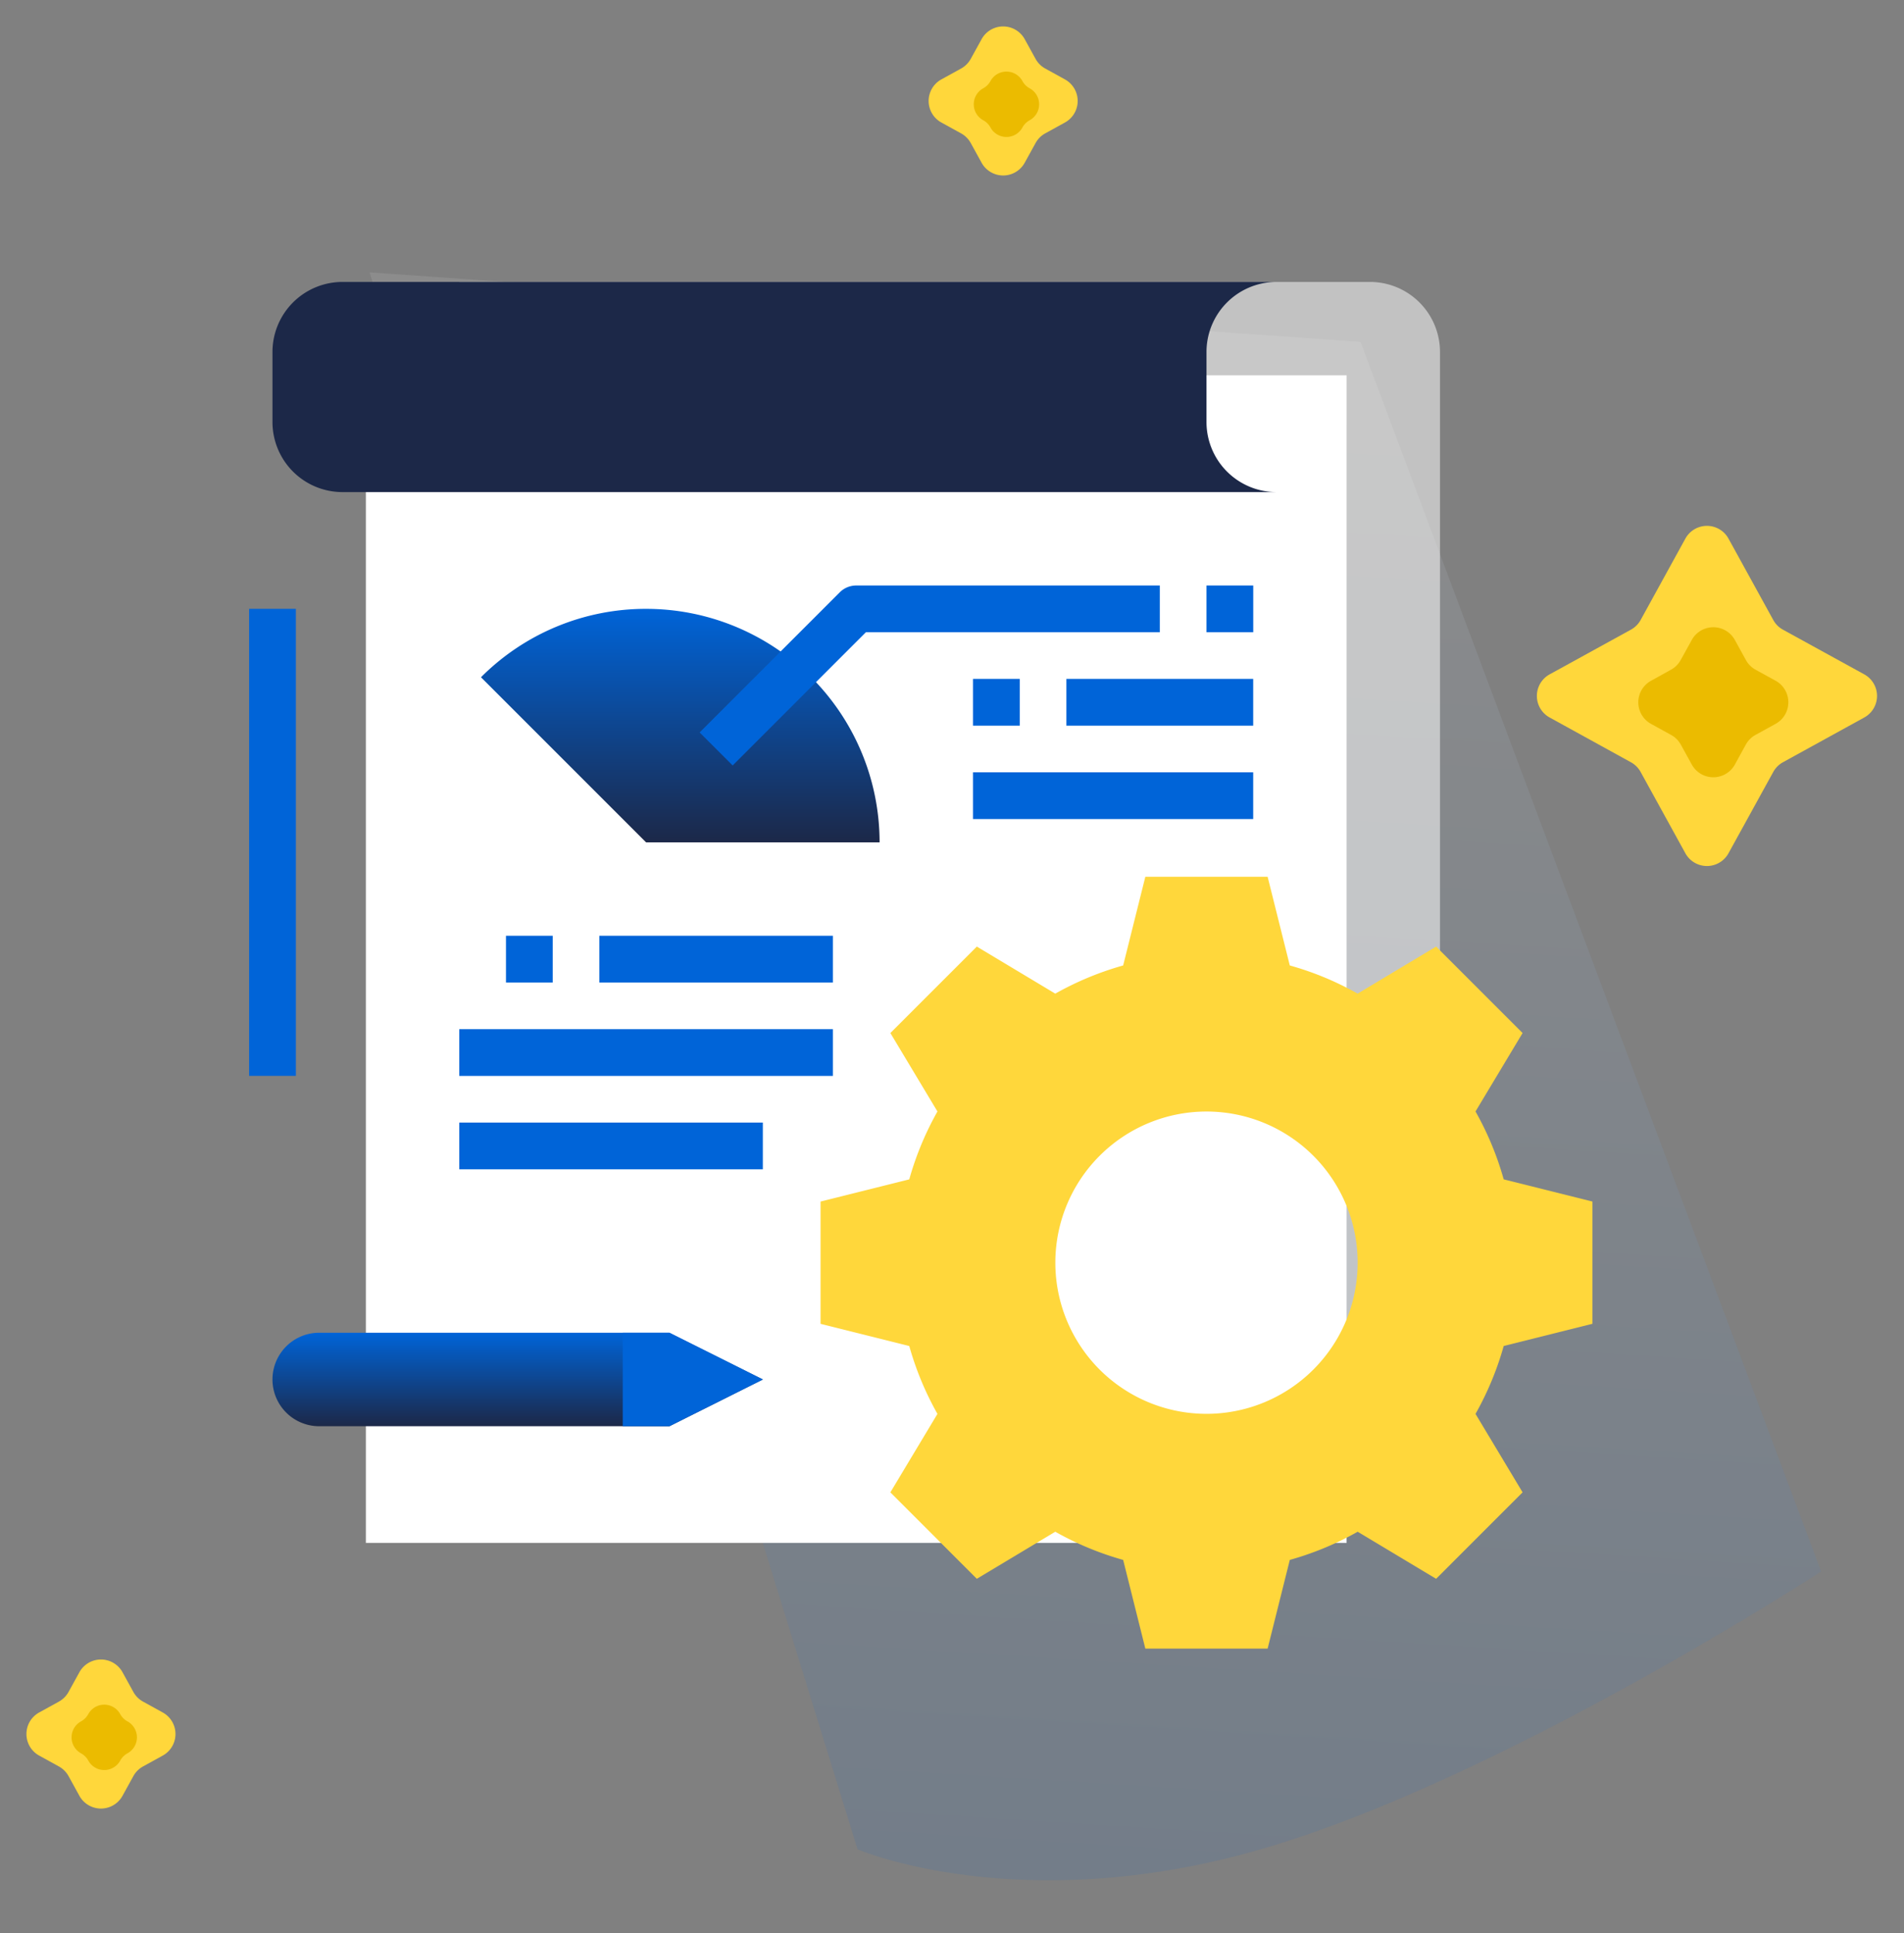 <svg xmlns="http://www.w3.org/2000/svg" xmlns:xlink="http://www.w3.org/1999/xlink" width="77.382" height="78.569" viewBox="0 0 77.382 78.569">
  <rect x="0" y="0" width="77.382" height="78.569" fill="#808080" stroke="none"/>
  <defs>
    <linearGradient id="linear-gradient" x1="0.5" x2="0.5" y2="1" gradientUnits="objectBoundingBox">
      <stop offset="0" stop-color="#fff"/>
      <stop offset="1" stop-color="#0064d8"/>
    </linearGradient>
    <linearGradient id="linear-gradient-2" x1="0.5" x2="0.5" y2="1" gradientUnits="objectBoundingBox">
      <stop offset="0" stop-color="#0064d8"/>
      <stop offset="1" stop-color="#1c2848"/>
    </linearGradient>
  </defs>
  <g id="Topic-icon" transform="translate(-400.951 -360.665)">
    <path id="Path_28390" data-name="Path 28390" d="M40.356,0l22.16,48.52S50.138,57.876,40.574,61.376,24.26,62.516,24.26,62.516L0,0Z" transform="matrix(0.998, 0.07, -0.07, 0.998, 415.97, 371.734)" opacity="0.1" fill="url(#linear-gradient)"/>
    <g id="Group_80" data-name="Group 80" transform="translate(462.338 380.962)">
      <path id="Polygon_1" data-name="Polygon 1" d="M7.11,1.592a1,1,0,0,1,1.752,0L10.682,4.9a1,1,0,0,0,.394.394L14.381,7.11a1,1,0,0,1,0,1.752l-3.305,1.819a1,1,0,0,0-.394.394L8.862,14.381a1,1,0,0,1-1.752,0L5.291,11.076a1,1,0,0,0-.394-.394L1.592,8.862a1,1,0,0,1,0-1.752L4.9,5.291A1,1,0,0,0,5.291,4.9Z" fill="#ffd73b"/>
      <path id="Polygon_2" data-name="Polygon 2" d="M3.246,1.592A1,1,0,0,1,5,1.592l.447.813a1,1,0,0,0,.394.394l.813.447A1,1,0,0,1,6.652,5l-.813.447a1,1,0,0,0-.394.394L5,6.652a1,1,0,0,1-1.752,0L2.8,5.839A1,1,0,0,0,2.4,5.445L1.592,5a1,1,0,0,1,0-1.752L2.4,2.8A1,1,0,0,0,2.8,2.4Z" transform="translate(4.122 4.122)" fill="#ebbb00"/>
    </g>
    <g id="Group_81" data-name="Group 81" transform="translate(400.951 427.034)">
      <path id="Polygon_1-2" data-name="Polygon 1" d="M3.227,1.592a1,1,0,0,1,1.752,0l.441.8a1,1,0,0,0,.394.394l.8.441a1,1,0,0,1,0,1.752l-.8.441a1,1,0,0,0-.394.394l-.441.8a1,1,0,0,1-1.752,0l-.441-.8a1,1,0,0,0-.394-.394l-.8-.441a1,1,0,0,1,0-1.752l.8-.441a1,1,0,0,0,.394-.394Z" transform="translate(0)" fill="#ffd73b"/>
      <path id="Polygon_2-2" data-name="Polygon 2" d="M1.469,1.178a.74.74,0,0,1,1.3,0h0a.74.74,0,0,0,.292.292h0a.74.74,0,0,1,0,1.3h0a.74.74,0,0,0-.292.292h0a.74.74,0,0,1-1.3,0h0a.74.74,0,0,0-.292-.292h0a.74.74,0,0,1,0-1.3h0a.74.74,0,0,0,.292-.292Z" transform="translate(2.118 2.118)" fill="#ebbb00"/>
    </g>
    <g id="Group_82" data-name="Group 82" transform="translate(437.618 360.665)">
      <path id="Polygon_1-3" data-name="Polygon 1" d="M3.227,1.592a1,1,0,0,1,1.752,0l.441.8a1,1,0,0,0,.394.394l.8.441a1,1,0,0,1,0,1.752l-.8.441a1,1,0,0,0-.394.394l-.441.8a1,1,0,0,1-1.752,0l-.441-.8a1,1,0,0,0-.394-.394l-.8-.441a1,1,0,0,1,0-1.752l.8-.441a1,1,0,0,0,.394-.394Z" transform="translate(0 0)" fill="#ffd73b"/>
      <path id="Polygon_2-3" data-name="Polygon 2" d="M1.469,1.178a.74.74,0,0,1,1.3,0h0a.74.74,0,0,0,.292.292h0a.74.74,0,0,1,0,1.3h0a.74.74,0,0,0-.292.292h0a.74.74,0,0,1-1.3,0h0a.74.74,0,0,0-.292-.292h0a.74.74,0,0,1,0-1.3h0a.74.74,0,0,0,.292-.292Z" transform="translate(2.118 2.118)" fill="#ebbb00"/>
    </g>
    <g id="analytics" transform="translate(411.076 372.123)">
      <path id="Path_28372" data-name="Path 28372" d="M72,0h37.011a2.847,2.847,0,0,1,2.847,2.847v44.6H72Zm0,0" transform="translate(-63.459)" fill="#fff" opacity="0.52"/>
      <path id="Path_28373" data-name="Path 28373" d="M40,32H79.858V79.45H40Zm0,0" transform="translate(-35.255 -28.204)" fill="#fff"/>
      <path id="Path_28374" data-name="Path 28374" d="M230.368,225.278v-4.189l-3.512-.878a11.956,11.956,0,0,0-1.319-3.177l1.864-3.106-2.962-2.962-3.106,1.864a12.2,12.2,0,0,0-1.437-.731,11.914,11.914,0,0,0-1.74-.587L217.278,208h-4.189l-.878,3.512a11.954,11.954,0,0,0-3.177,1.319l-3.106-1.864-2.962,2.962,1.864,3.106a11.955,11.955,0,0,0-1.319,3.177l-3.512.878v4.189l3.512.878a11.955,11.955,0,0,0,1.319,3.177l-1.864,3.106,2.962,2.962,3.106-1.864a11.955,11.955,0,0,0,3.177,1.319l.878,3.512h4.189l.878-3.512a11.955,11.955,0,0,0,3.177-1.319l3.106,1.864,2.962-2.962-1.864-3.106a11.956,11.956,0,0,0,1.319-3.177Zm-15.184,4.549a6.643,6.643,0,1,1,6.643-6.643A6.643,6.643,0,0,1,215.184,229.827Zm0,0" transform="translate(-176.275 -183.326)" fill="#ffd73b" stroke="#ffd73b" stroke-width="1"/>
      <path id="Path_28375" data-name="Path 28375" d="M328,32v1.9a2.847,2.847,0,1,0,5.694,0V32Zm0,0" transform="translate(-289.091 -28.204)" fill="#fff" opacity="0.53"/>
      <path id="Path_28376" data-name="Path 28376" d="M48.807,0A2.847,2.847,0,0,0,45.96,2.847V5.694a2.847,2.847,0,0,0,2.847,2.847H10.847A2.847,2.847,0,0,1,8,5.694V2.847A2.847,2.847,0,0,1,10.847,0Zm0,0" transform="translate(-7.051)" fill="#1c2848"/>
      <path id="Path_28377" data-name="Path 28377" d="M9.9,360H24.133l3.8,1.9-3.8,1.9H9.9a1.9,1.9,0,1,1,0-3.8Zm0,0" transform="translate(-7.051 -317.295)" fill="url(#linear-gradient-2)"/>
      <path id="Path_28378" data-name="Path 28378" d="M0,112H1.9v18.98H0Zm0,0" transform="translate(0 -98.714)" fill="#0064d8"/>
      <path id="Path_28379" data-name="Path 28379" d="M86.144,112a9.459,9.459,0,0,0-6.71,2.78l6.71,6.71h9.49A9.49,9.49,0,0,0,86.144,112Zm0,0" transform="translate(-70.011 -98.714)" fill="url(#linear-gradient-2)"/>
      <g id="Group_7560" data-name="Group 7560" transform="translate(8.541 12.337)">
        <path id="Path_28380" data-name="Path 28380" d="M88,224h1.9v1.9H88Zm0,0" transform="translate(-86.102 -209.765)" fill="#0064d8"/>
        <path id="Path_28381" data-name="Path 28381" d="M120,224h9.49v1.9H120Zm0,0" transform="translate(-114.306 -209.765)" fill="#0064d8"/>
        <path id="Path_28382" data-name="Path 28382" d="M72,256H87.184v1.9H72Zm0,0" transform="translate(-72 -237.969)" fill="#0064d8"/>
        <path id="Path_28383" data-name="Path 28383" d="M248,136h1.9v1.9H248Zm0,0" transform="translate(-227.122 -132.204)" fill="#0064d8"/>
        <path id="Path_28384" data-name="Path 28384" d="M72,288H84.337v1.9H72Zm0,0" transform="translate(-72 -266.173)" fill="#0064d8"/>
        <path id="Path_28385" data-name="Path 28385" d="M155.685,111.314l-1.342-1.342,5.694-5.694a.949.949,0,0,1,.671-.278h12.337v1.9H161.1Zm0,0" transform="translate(-144.575 -104)" fill="#0064d8"/>
        <path id="Path_28386" data-name="Path 28386" d="M328,104h1.9v1.9H328Zm0,0" transform="translate(-297.632 -104)" fill="#0064d8"/>
        <path id="Path_28387" data-name="Path 28387" d="M280,136h7.592v1.9H280Zm0,0" transform="translate(-255.326 -132.204)" fill="#0064d8"/>
        <path id="Path_28388" data-name="Path 28388" d="M248,168h11.388v1.9H248Zm0,0" transform="translate(-227.122 -160.408)" fill="#0064d8"/>
      </g>
      <path id="Path_28389" data-name="Path 28389" d="M133.694,361.9l-3.8-1.9H128v3.8h1.9Zm0,0" transform="translate(-112.816 -317.295)" fill="#0064d8"/>
    </g>
  </g>
</svg>
